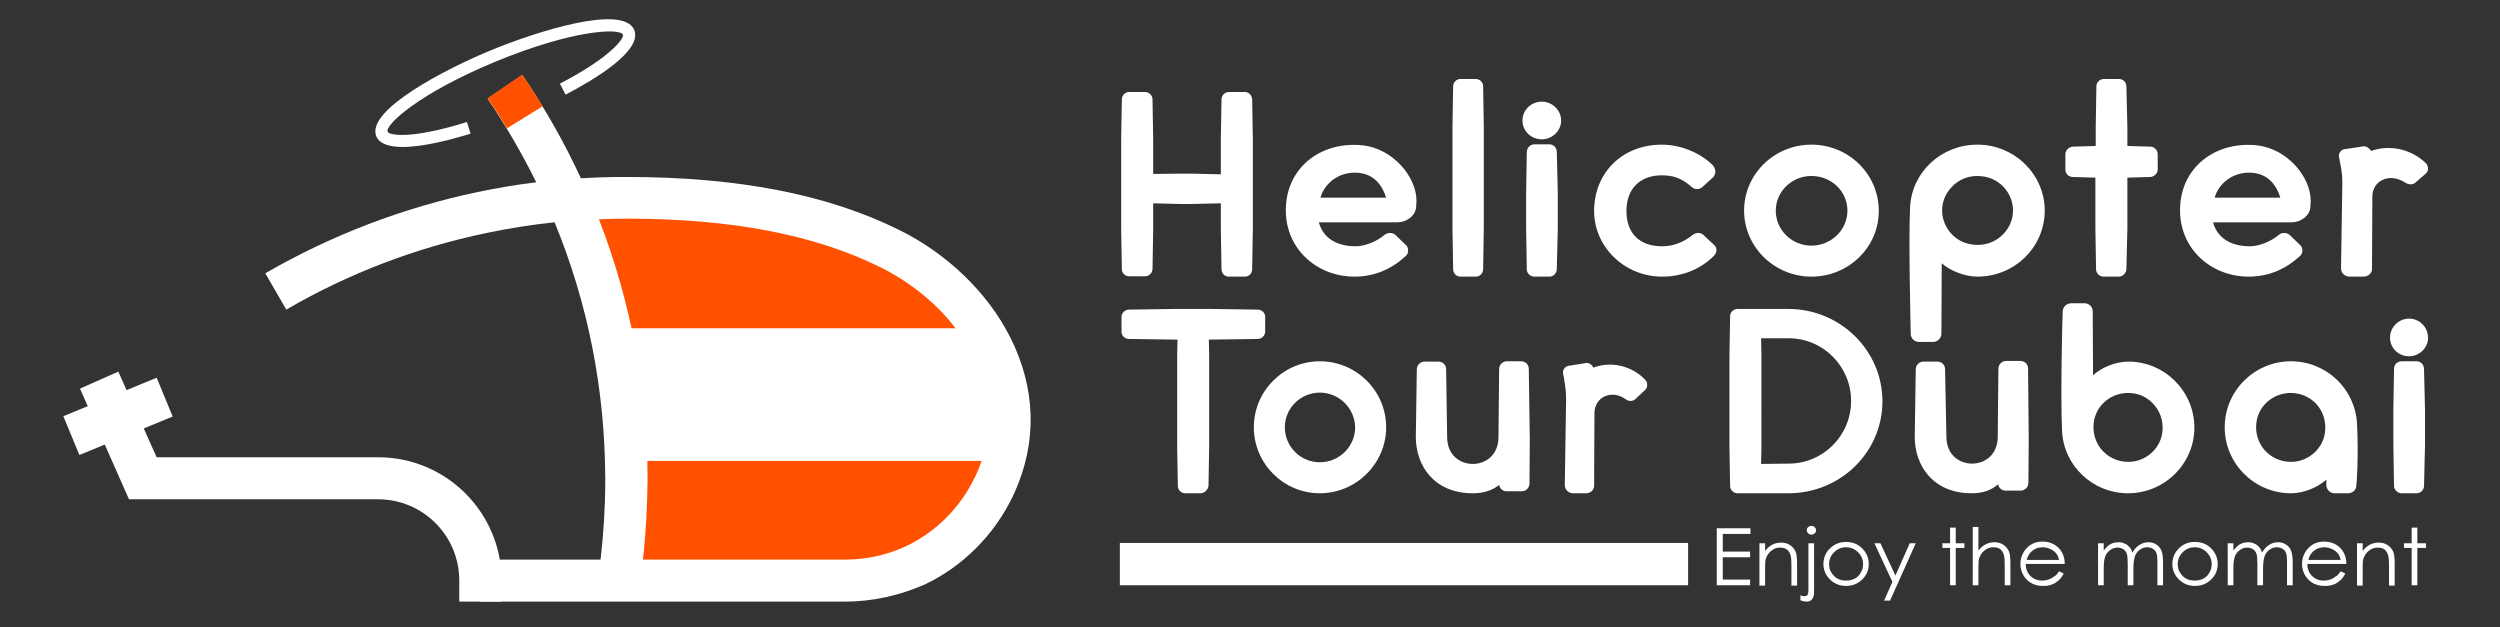 <?xml version="1.0" encoding="utf-8"?>
<!-- Generator: Adobe Illustrator 24.1.1, SVG Export Plug-In . SVG Version: 6.00 Build 0)  -->
<svg version="1.1" id="Layer_1" xmlns="http://www.w3.org/2000/svg" xmlns:xlink="http://www.w3.org/1999/xlink" x="0px" y="0px"
	 viewBox="0 0 750.1 188.2" style="enable-background:new 0 0 750.1 188.2;" xml:space="preserve">
<rect x="0" y="0" width="750.1" height="188.2" fill="#333333" stroke="none"/>
<style type="text/css">
	.st0{fill:#FF5100;}
	.st1{fill:#FFFFFF;}
	.st2{fill:#1D1934;}
</style>
<g>
	<g>
		<g>
			<g>
				<polygon class="st0" points="183.5,59.3 237.3,64.2 277.2,80.7 294,98 302.9,122.4 294,153 268.7,171.8 188,171.8 188,128.7 
					173.7,67.9 				"/>
			</g>
			<g>
				<rect x="183.5" y="98.5" class="st1" width="115" height="39.8"/>
			</g>
			<g>
				<polygon class="st2" points="187.9,149.7 187.9,149.7 187.9,137.1 				"/>
			</g>
			<g>
				<rect x="181.6" y="143.4" class="st2" width="12.6" height="0.6"/>
			</g>
			<g>
				<path class="st1" d="M253.7,180.5H144.1v-12.6h36.1c0.9-7.9,1.4-15.8,1.4-23.8l0-0.6c-0.1-26.7-5.2-52.5-15.2-76.8
					c-6.8,0.7-13.7,1.8-20.4,3.2c-21.1,4.4-41.4,12.1-60.1,23l-6.3-10.9c19.9-11.5,41.4-19.7,63.8-24.4c5.8-1.2,11.6-2.2,17.5-2.9
					c-4.3-8.7-9.2-17.1-14.6-25.1l10.4-7.1c6.7,9.8,12.6,20.2,17.6,31c4.5-0.3,9-0.4,13.6-0.4c33.5,0,60.3,5.2,81.9,15.9
					c14.4,7.1,26.5,18.8,33.2,32c7.8,15.3,8.3,31.5,1.4,46.8l-0.7,1.5c-5.6,11.4-14.9,20.7-26.3,26.1
					C270.1,178.6,261.9,180.5,253.7,180.5z M192.9,167.9h60.8c6.3,0,12.6-1.4,18.3-4.1c8.8-4.2,16-11.4,20.3-20.2l0.6-1.2
					c11.6-25.6-5.6-50.7-28.7-62.2c-19.8-9.8-44.7-14.6-76.2-14.6c-2.8,0-5.5,0.1-8.3,0.2c9.6,24.7,14.5,50.8,14.6,77.7l0,0.7
					C194.2,152,193.8,160,192.9,167.9z"/>
			</g>
			<g>
				
					<rect x="20.3" y="118.7" transform="matrix(0.924 -0.381 0.381 0.924 -44.972 22.93)" class="st1" width="30.3" height="12.6"/>
			</g>
			<g>
				<path class="st0" d="M152.1,38.5c-1.8-3-3.8-6.1-5.8-9l10.4-7.1c2.1,3.1,4.2,6.3,6.1,9.5L152.1,38.5z"/>
			</g>
			<g>
				<path class="st1" d="M150.4,180.5h-12.6v-6.3c0-13.5-10.9-24.4-24.4-24.4H38.7L24,116.6l11.5-5.1l11.5,25.7h66.5
					c20.4,0,37,16.6,37,37V180.5z"/>
			</g>
			<g>
				<path class="st1" d="M120.8,44.1c-3.9,0-6.9-0.9-7.9-3.2c-3.2-7.9,21.2-20.4,34.6-25.9c13.4-5.5,39.5-13.9,42.8-6
					c2.5,6.2-11.8,14.8-20.6,19.4l-1.7-3.3c15.7-8.2,19.3-13.7,18.9-14.7c-0.8-2-14.7-1.6-38,8c-23.3,9.6-33.4,19.1-32.6,21.1
					c0.4,1.1,6.9,2.4,23.8-2.9l1.1,3.5C135.4,41.9,127,44.1,120.8,44.1z"/>
			</g>
		</g>
	</g>
	<g>
		<g>
			<g>
				<g>
					<path class="st1" d="M374.8,29.8l0.2,11.9v27.2l-0.2,11.9c0,0.8-0.5,1.3-1.3,1.3h-4.8c-0.7,0-1.3-0.5-1.3-1.3l-0.2-11.9v-8.8
						l-9.8,0.2h-3.5l-8.8-0.2v8.8l-0.2,11.9c-0.1,0.8-0.6,1.3-1.3,1.3h-4.8c-0.7,0-1.3-0.5-1.3-1.3l-0.2-11.9V41.7l0.2-11.9
						c0-0.7,0.5-1.3,1.3-1.3h4.8c0.7,0,1.3,0.6,1.3,1.3l0.2,11.9v11.4l8.8-0.2h3.5l9.8,0.2V41.7l0.2-11.9c0.1-0.7,0.6-1.3,1.3-1.3
						h4.8C374.2,28.5,374.8,29.2,374.8,29.8z"/>
				</g>
				<g>
					<path class="st1" d="M373.5,83h-4.8c-1.2,0-2.1-0.9-2.2-2.1l0-0.1l-0.2-11.9l0-7.9l-8.9,0.2l-3.5,0L346,61v7.9l-0.2,11.9
						c-0.1,1.2-1.1,2.1-2.2,2.1h-4.8c-1.2,0-2.2-0.9-2.2-2.2l-0.2-11.8l0-27.2l0.2-11.9c0-1.2,1-2.2,2.2-2.2h4.8
						c1.1,0,2.1,0.9,2.2,2.1l0,0.1l0.2,11.9l0,10.5l7.9-0.1l3.5,0l8.9,0.2V41.7l0.2-12c0.1-1.2,1.1-2.1,2.2-2.1h4.8
						c1.2,0,2.1,1,2.2,2.2l0.2,11.8l0,27.2l-0.2,11.9C375.7,82,374.8,83,373.5,83z M368.3,80.7c0,0.2,0.2,0.5,0.4,0.5h4.8
						c0.2,0,0.4-0.2,0.4-0.4l0.2-11.9l0-27.2l-0.2-11.9c0-0.2-0.2-0.4-0.4-0.4h-4.8c-0.2,0-0.4,0.2-0.4,0.5l-0.2,11.8l0,12.4
						l-10.7-0.3l-3.5,0l-9.7,0.2V41.7L344,29.9c0-0.2-0.2-0.5-0.4-0.5h-4.8c-0.2,0-0.4,0.2-0.4,0.4l-0.2,11.9l0,27.2l0.2,11.8
						c0,0.3,0.1,0.4,0.4,0.4h4.8c0.3,0,0.4-0.2,0.4-0.5l0.2-11.8l0-9.7l9.7,0.3l3.5,0l10.7-0.3v9.7L368.3,80.7z"/>
				</g>
			</g>
			<g>
				<g>
					<path class="st1" d="M424,62c-0.1,2.1-2.4,3.8-4.6,3.8h-24c-0.5,0-0.8,0.4-0.7,0.8c1.5,5.9,6.5,8.1,11.9,8.1
						c3.1,0,6.7-1.5,9.2-3.7c0.5-0.5,1.5-0.5,2,0l3.1,3c0.6,0.5,0.6,1.5,0,2.1c-4.6,4.4-9.6,6-14.6,6c-12.1,0-21.2-9.8-19.5-21.9
						c1.4-10.6,11-16.8,21.8-15.8c8.8,0.9,15.4,9.2,15.4,15.8C424.1,60.2,424.1,61,424,62z M395.3,59.2c-0.2,0.5,0.2,1,0.7,1h20.1
						c0.5,0,0.9-0.5,0.7-1c-1.2-3.9-4-8.3-10.3-8.3C400.7,50.9,396.4,54.9,395.3,59.2z"/>
				</g>
				<g>
					<path class="st1" d="M406.4,83c-6.2,0-11.9-2.5-15.8-6.9c-3.8-4.3-5.4-10-4.6-16c1.4-10.7,11-17.7,22.8-16.5
						c9.3,1,16.2,9.6,16.2,16.6c0,0,0,0.8-0.1,1.8c-0.1,2.8-3,4.7-5.5,4.7h-23.7c1.7,6.2,7.6,7.2,11,7.2c2.8,0,6.3-1.4,8.7-3.4
						c0.9-0.8,2.4-0.8,3.3,0l3.1,3c0.5,0.4,0.7,1,0.7,1.7c0,0.7-0.3,1.3-0.8,1.7C417.3,80.9,412.2,83,406.4,83z M406.3,45.2
						c-9.7,0-17.2,6.1-18.5,15.1c-0.7,5.4,0.7,10.6,4.2,14.5c3.5,4,8.8,6.3,14.4,6.3c5.4,0,9.9-1.9,14-5.7c0.2-0.2,0.2-0.3,0.2-0.4
						c0-0.1,0-0.2-0.2-0.3l-3.2-3c-0.2-0.2-0.6-0.2-0.8,0c-2.7,2.4-6.6,3.9-9.9,3.9c-6.7,0-11.4-3.2-12.8-8.8l0-0.1
						c-0.1-0.5,0-1,0.3-1.3c0.3-0.4,0.8-0.6,1.2-0.6h24c1.7,0,3.7-1.3,3.7-3l0,0c0.1-0.9,0.1-1.7,0.1-1.7c0-6.2-6.4-14-14.6-14.9
						C407.8,45.3,407,45.2,406.3,45.2z M416.1,61.1H396c-0.5,0-1-0.2-1.3-0.7c-0.3-0.4-0.4-1-0.2-1.5c1.2-4.5,5.7-9,12.1-9
						c7.3,0,10.1,5.6,11.1,9c0.2,0.5,0.1,1-0.2,1.5C417.2,60.9,416.7,61.1,416.1,61.1z M416,59.5C416,59.5,416,59.5,416,59.5
						C416,59.5,416,59.5,416,59.5z M396.2,59.3h19.7c-1.1-3.5-3.6-7.5-9.4-7.5C401.1,51.8,397.2,55.5,396.2,59.3z"/>
				</g>
			</g>
			<g>
				<g>
					<path class="st1" d="M444.1,25.9l0.2,12.2v30.3l-0.2,12.3c0,0.7-0.6,1.3-1.3,1.3h-4.6c-0.7,0-1.3-0.6-1.3-1.3l-0.2-12.3V38.2
						l0.2-12.2c0-0.8,0.6-1.3,1.3-1.3h4.6C443.5,24.6,444.1,25.2,444.1,25.9z"/>
				</g>
				<g>
					<path class="st1" d="M442.8,83h-4.6c-1.2,0-2.2-1-2.2-2.2l-0.2-12.3l0-30.3l0.2-12.3c0-1.2,1-2.2,2.2-2.2h4.6
						c1.2,0,2.2,1,2.2,2.2l0.2,12.2l0,30.3L445,80.8C445,82,444,83,442.8,83z M438.2,25.5c-0.2,0-0.4,0.1-0.4,0.4l-0.2,12.3l0,30.3
						l0.2,12.3c0,0.2,0.2,0.4,0.4,0.4h4.6c0.2,0,0.4-0.2,0.4-0.4l0.2-12.3l0-30.3l-0.2-12.2c0-0.3-0.2-0.4-0.4-0.4H438.2z"/>
				</g>
			</g>
			<g>
				<g>
					<path class="st1" d="M467.5,36.2c0,2.6-2.3,4.7-4.9,4.7c-2.7,0-4.9-2.1-4.9-4.7c0-2.7,2.2-4.8,4.9-4.8
						C465.3,31.4,467.5,33.5,467.5,36.2z M464.9,44.3h-4.5c-0.8,0-1.4,0.6-1.4,1.4l-0.2,12.2v10.6l0.2,12.3c0,0.7,0.6,1.3,1.4,1.3
						h4.5c0.8,0,1.3-0.6,1.3-1.3l0.3-12.3V57.9l-0.3-12.2C466.2,44.9,465.7,44.3,464.9,44.3z"/>
				</g>
				<g>
					<path class="st1" d="M464.9,83h-4.5c-1.3,0-2.3-1-2.3-2.2l-0.2-12.3l0-10.6l0.2-12.3c0-1.2,1-2.3,2.3-2.3h4.5
						c1.2,0,2.2,1,2.2,2.3l0.3,12.2l0,10.6l-0.3,12.3C467.1,82,466.1,83,464.9,83z M460.3,45.2c-0.3,0-0.5,0.2-0.5,0.5l-0.2,12.3
						l0,10.5l0.2,12.3c0,0.2,0.2,0.4,0.5,0.4h4.5c0.3,0,0.4-0.2,0.4-0.4l0.3-12.3l0-10.5l-0.3-12.2c0-0.2-0.1-0.5-0.4-0.5H460.3z
						 M462.6,41.8c-3.2,0-5.8-2.5-5.8-5.6c0-3.2,2.6-5.7,5.8-5.7c3.2,0,5.8,2.6,5.8,5.7C468.4,39.2,465.8,41.8,462.6,41.8z
						 M462.6,32.3c-2.3,0-4,1.7-4,3.9c0,2.1,1.8,3.8,4,3.8c2.2,0,4-1.8,4-3.8C466.6,34.1,464.8,32.3,462.6,32.3z"/>
				</g>
			</g>
			<g>
				<g>
					<path class="st1" d="M513.6,74c0.6,0.5,0.6,1.5,0.1,2c-3.6,3.8-9,6.2-15.1,6.1c-10.7-0.1-19.3-8.4-19.3-18.8
						c0-10.5,7.5-19,19.4-19c6,0,11.9,2.8,15,6.2c0.5,0.6,0.4,1.5-0.2,2l-3.2,2.9c-0.5,0.5-1.4,0.5-2,0.1c-2.8-2.5-5.6-3.8-9.7-3.8
						c-7.1,0-11.5,4.7-11.5,11.6c0,6.9,3.9,11.5,11.6,11.5c4,0,7.2-1.5,9.9-3.7c0.5-0.5,1.4-0.4,1.9,0.1L513.6,74z"/>
				</g>
				<g>
					<path class="st1" d="M498.8,83c-0.1,0-0.2,0-0.3,0c-11.1-0.1-20.2-8.9-20.2-19.7c0-11.5,8.5-19.9,20.3-19.9
						c6.7,0,12.7,3.3,15.6,6.5l0,0.1c0.7,1,0.6,2.3-0.2,3.2l-3.2,2.9c-0.8,0.8-2.2,0.9-3.1,0.1c-2.9-2.6-5.5-3.6-9.1-3.6
						c-6.6,0-10.6,4.1-10.6,10.7c0,6.7,3.9,10.6,10.7,10.6c3.4,0,6.4-1.2,9.3-3.5c0.9-0.7,2.3-0.7,3.1,0.1l3.1,2.9
						c0.5,0.4,0.8,1,0.8,1.6c0,0.6-0.2,1.2-0.7,1.7C510.5,80.6,504.9,83,498.8,83z M498.7,45.2c-10.9,0-18.5,7.4-18.5,18.1
						c0,9.8,8.2,17.8,18.4,17.9c5.6,0.1,10.9-2.1,14.5-5.8c0.1-0.1,0.2-0.2,0.2-0.4c0-0.1,0-0.2-0.2-0.3l0,0l-3.1-2.9
						c-0.2-0.2-0.5-0.2-0.7,0c-3.2,2.7-6.6,4-10.4,4c-7.8,0-12.5-4.6-12.5-12.4c0-7.6,4.9-12.5,12.4-12.5c4.1,0,7.1,1.2,10.3,4.1
						c0.2,0.1,0.5,0.2,0.7-0.1l3.2-2.9c0.2-0.2,0.2-0.5,0.1-0.8C510.3,48.1,504.9,45.2,498.7,45.2z"/>
				</g>
			</g>
			<g>
				<g>
					<path class="st1" d="M562.9,63.2c0,10.5-8.6,18.9-19.4,18.9c-10.7,0-19.3-8.4-19.3-18.9c0-10.4,8.6-18.9,19.3-18.9
						C554.3,44.3,562.9,52.8,562.9,63.2z M531.9,63.2c0,6.3,5.2,11.4,11.6,11.4c6.4,0,11.7-5.1,11.7-11.4c0-6.3-5.2-11.3-11.7-11.3
						C537.2,51.9,531.9,56.9,531.9,63.2z"/>
				</g>
				<g>
					<path class="st1" d="M543.5,83c-11.1,0-20.2-8.9-20.2-19.8c0-10.9,9-19.8,20.2-19.8c11.2,0,20.2,8.9,20.2,19.8
						C563.8,74.1,554.7,83,543.5,83z M543.5,45.2c-10.1,0-18.4,8.1-18.4,18c0,9.9,8.2,18,18.4,18c10.2,0,18.5-8.1,18.5-18
						C562,53.3,553.7,45.2,543.5,45.2z M543.5,75.5c-6.9,0-12.5-5.5-12.5-12.3c0-6.7,5.6-12.2,12.5-12.2c6.9,0,12.6,5.5,12.6,12.2
						C556.1,70,550.5,75.5,543.5,75.5z M543.5,52.8c-5.9,0-10.7,4.7-10.7,10.4c0,5.8,4.8,10.5,10.7,10.5c5.9,0,10.8-4.7,10.8-10.5
						C554.3,57.4,549.5,52.8,543.5,52.8z"/>
				</g>
			</g>
			<g>
				<g>
					<path class="st1" d="M574,62.3c0.5-10,8.9-18,19.3-18c10.7,0,19.3,8.5,19.3,18.9s-8.6,18.9-19.3,18.9c-4.1,0-9.1-2.2-11.2-5
						c-0.2-0.2-0.4-0.1-0.4,0.1l-0.2,23c0,0.8-0.7,1.5-1.6,1.5h-4.2c-0.9,0-1.6-0.7-1.6-1.5C574.2,100.2,573.5,72.3,574,62.3z
						 M591.8,74.3c7.5,0.9,13.9-5.3,12.9-12.6c-0.7-5-4.8-9.1-9.9-9.7c-7.5-0.9-13.9,5.3-12.9,12.6
						C582.5,69.7,586.6,73.7,591.8,74.3z"/>
				</g>
				<g>
					<path class="st1" d="M580,102.6h-4.2c-1.4,0-2.5-1.1-2.5-2.4c0-0.3-0.7-28-0.2-38l0.9,0l-0.9,0c0.5-10.6,9.4-18.8,20.2-18.8
						c11.1,0,20.2,8.9,20.2,19.8c0,10.9-9,19.8-20.2,19.8c-3.7,0-8.1-1.7-10.7-4l-0.1,21.3C582.4,101.5,581.3,102.6,580,102.6z
						 M593.3,45.2c-9.9,0-17.9,7.5-18.4,17.1c-0.5,9.9,0.2,37.6,0.2,37.9c0,0.4,0.3,0.7,0.7,0.7h4.2c0.4,0,0.7-0.3,0.7-0.6l0.2-23
						c0-0.5,0.3-0.9,0.8-1c0.5-0.1,1,0,1.3,0.5c1.9,2.5,6.6,4.6,10.5,4.6c10.1,0,18.4-8.1,18.4-18C611.7,53.3,603.4,45.2,593.3,45.2
						z M581.4,77.6C581.4,77.7,581.4,77.7,581.4,77.6C581.4,77.7,581.4,77.7,581.4,77.6z M582.6,77.2L582.6,77.2
						C582.6,77.2,582.6,77.2,582.6,77.2z M593.3,75.3c-0.5,0-1.1,0-1.6-0.1c-5.5-0.7-10-5-10.7-10.5c-0.5-3.7,0.8-7.4,3.4-10
						c2.7-2.8,6.6-4.1,10.5-3.6c5.5,0.7,10,5,10.7,10.5c0.5,3.7-0.8,7.4-3.4,10C599.8,74,596.6,75.3,593.3,75.3z M593.3,52.8
						c-2.9,0-5.6,1.1-7.6,3.2c-2.3,2.3-3.3,5.4-2.9,8.5c0.7,4.7,4.4,8.4,9.2,8.9l0,0c3.4,0.4,6.7-0.7,9-3.1c2.3-2.3,3.3-5.4,2.9-8.5
						c-0.7-4.7-4.4-8.4-9.2-8.9C594.2,52.9,593.7,52.8,593.3,52.8z"/>
				</g>
			</g>
			<g>
				<g>
					<path class="st1" d="M646.4,46.3v4.5c0,0.8-0.6,1.3-1.3,1.4l-7.8,0.2v16.1L637,80.8c0,0.7-0.6,1.3-1.3,1.3h-4.5
						c-0.8,0-1.4-0.6-1.4-1.3l-0.2-12.3V52.4l-7.8-0.2c-0.8-0.1-1.3-0.6-1.3-1.3v-4.6c0-0.8,0.5-1.3,1.3-1.4l7.8-0.2v-6.5l0.2-12.2
						c0-0.8,0.6-1.3,1.4-1.3h4.5c0.7,0,1.3,0.5,1.3,1.3l0.3,12.2v6.5l7.8,0.2C645.8,45,646.4,45.5,646.4,46.3z"/>
				</g>
				<g>
					<path class="st1" d="M635.7,83h-4.5c-1.3,0-2.3-1-2.3-2.2l-0.2-12.3l0-15.2l-6.9-0.2c-1.2-0.1-2.1-1-2.1-2.2v-4.6
						c0-1.2,0.9-2.1,2.1-2.3l0.1,0l6.9-0.2v-5.6l0.2-12.3c0-1.2,1-2.2,2.3-2.2h4.5c1.2,0,2.2,1,2.2,2.2l0.3,12.2l0,5.7l7,0.2
						c1.2,0.1,2.1,1.1,2.1,2.3v4.5c0,1.2-0.9,2.1-2.1,2.3l-0.1,0l-6.9,0.2v15.2l-0.3,12.3C637.9,82,636.9,83,635.7,83z M621.8,51.3
						l8.6,0.3v16.9l0.2,12.3c0,0.2,0.2,0.4,0.5,0.4h4.5c0.2,0,0.4-0.2,0.4-0.4l0.3-12.3l0-16.9l8.6-0.3c0.2,0,0.5-0.2,0.5-0.5v-4.5
						c0-0.3-0.3-0.4-0.5-0.5l-8.6-0.3v-7.4L636.1,26c0-0.3-0.2-0.4-0.4-0.4h-4.5c-0.2,0-0.5,0.1-0.5,0.4l-0.2,12.3l0,7.4l-8.6,0.3
						c-0.2,0-0.5,0.1-0.5,0.5v4.6C621.3,51.1,621.5,51.2,621.8,51.3z"/>
				</g>
			</g>
			<g>
				<g>
					<path class="st1" d="M692.2,62c-0.1,2.1-2.4,3.8-4.6,3.8h-24c-0.5,0-0.8,0.4-0.7,0.8c1.5,5.9,6.5,8.1,11.9,8.1
						c3.1,0,6.7-1.5,9.2-3.7c0.5-0.5,1.5-0.5,2,0l3.1,3c0.6,0.5,0.6,1.5,0,2.1c-4.6,4.4-9.6,6-14.6,6c-12.1,0-21.2-9.8-19.5-21.9
						c1.4-10.6,11-16.8,21.8-15.8c8.8,0.9,15.4,9.2,15.4,15.8C692.3,60.2,692.3,61,692.2,62z M663.6,59.2c-0.2,0.5,0.2,1,0.7,1h20.1
						c0.5,0,0.9-0.5,0.7-1c-1.2-3.9-4-8.3-10.3-8.3C669,50.9,664.7,54.9,663.6,59.2z"/>
				</g>
				<g>
					<path class="st1" d="M674.7,83c-6.2,0-11.9-2.5-15.8-6.9c-3.8-4.3-5.4-10-4.6-16c1.4-10.7,11-17.7,22.8-16.5
						c9.3,1,16.2,9.6,16.2,16.6c0,0,0,0.8-0.1,1.8c-0.1,2.8-3,4.7-5.5,4.7h-23.7c1.7,6.2,7.6,7.2,11,7.2c2.8,0,6.3-1.4,8.7-3.4
						c0.9-0.8,2.4-0.8,3.3,0l3.1,3c0.5,0.4,0.7,1,0.7,1.7c0,0.7-0.3,1.3-0.8,1.7C685.6,80.9,680.5,83,674.7,83z M674.5,45.2
						c-9.7,0-17.3,6.1-18.5,15.1c-0.7,5.4,0.7,10.6,4.2,14.5c3.5,4,8.8,6.3,14.4,6.3c5.4,0,9.9-1.9,14-5.7c0.2-0.2,0.2-0.3,0.2-0.4
						c0-0.1,0-0.2-0.2-0.4l-3.2-3c-0.2-0.2-0.6-0.2-0.8,0c-2.7,2.4-6.6,3.9-9.9,3.9c-6.7,0-11.4-3.2-12.8-8.8l0-0.1
						c-0.1-0.5,0-1,0.3-1.3c0.3-0.4,0.8-0.6,1.2-0.6h24c1.7,0,3.7-1.3,3.7-3l0,0c0.1-0.9,0.1-1.7,0.1-1.7c0-6.2-6.4-14-14.6-14.9
						C676.1,45.3,675.3,45.2,674.5,45.2z M684.4,61.1h-20.1c-0.5,0-1-0.2-1.3-0.7c-0.3-0.4-0.4-1-0.2-1.5c1.2-4.5,5.7-9,12.1-9
						c7.3,0,10.1,5.6,11.1,9c0.2,0.5,0.1,1-0.2,1.5C685.4,60.9,684.9,61.1,684.4,61.1z M684.2,59.5
						C684.3,59.5,684.3,59.5,684.2,59.5C684.3,59.5,684.3,59.5,684.2,59.5z M664.5,59.3h19.7c-1.1-3.5-3.6-7.5-9.4-7.5
						C669.4,51.8,665.5,55.5,664.5,59.3z"/>
				</g>
			</g>
			<g>
				<g>
					<path class="st1" d="M727.1,51.5l-3,2.6c-0.6,0.4-1.3,0.3-1.8-0.1c-5.3-3.6-11.4-0.6-11.4,4.9l-0.1,21.6c0,0.9-0.7,1.6-1.7,1.6
						H705c-1,0-1.7-0.7-1.7-1.6l0.4-25.7c0-4-0.7-6-1-7.8c-0.2-0.7,0.5-1.4,1.3-1.4l5.2-0.8c0.6,0,1.1,0.4,1.4,0.9
						c0.2,0.7,0.2,0.8,0.2,0.8c5.4-2.4,11.9-1.3,16.3,3C727.8,50.1,727.8,50.9,727.1,51.5z"/>
				</g>
				<g>
					<path class="st1" d="M709.1,83H705c-1.5,0-2.6-1.1-2.6-2.5l0.4-25.7c0-2.8-0.4-4.6-0.7-6.1c-0.1-0.6-0.2-1.1-0.3-1.6
						c-0.1-0.6,0-1.1,0.4-1.6c0.4-0.5,1-0.8,1.7-0.8l5.3-0.8c0.9,0,1.8,0.6,2.2,1.4c5.6-2,12-0.6,16.4,3.6c0.5,0.5,0.7,1.1,0.7,1.8
						c0,0.6-0.3,1.1-0.8,1.5l-3.1,2.7c-0.9,0.6-2,0.5-2.9-0.1c-2.3-1.5-4.9-1.8-6.9-0.8c-1.9,0.9-3,2.8-3,5l-0.1,21.6
						C711.8,81.9,710.6,83,709.1,83z M704.1,46.5c-0.2,0-0.3,0.1-0.3,0.2c0,0-0.1,0.1-0.1,0.1l0,0.1c0.1,0.5,0.2,0.9,0.3,1.5
						c0.3,1.5,0.7,3.5,0.7,6.4l-0.4,25.7c0,0.4,0.3,0.7,0.8,0.7h4.1c0.5,0,0.8-0.3,0.8-0.7l0.1-21.6c0-2.9,1.5-5.3,4-6.5
						c2.7-1.4,6.1-1,8.9,0.9l0.1,0c0.2,0.1,0.4,0.2,0.6,0.1l3-2.6c0.1-0.1,0.2-0.2,0.2-0.3c0-0.1-0.1-0.3-0.2-0.4
						c-4-3.9-10.1-5-15.2-2.8l-1.3,0.6v-1.3c0-0.1-0.1-0.2-0.2-0.6c-0.1-0.2-0.3-0.3-0.5-0.3L704.1,46.5z"/>
				</g>
			</g>
		</g>
		<g>
			<g>
				<g>
					<path class="st1" d="M378.5,95.1v4.4c0,0.7-0.5,1.2-1.3,1.3l-15.6,0.2l0.1,5.7V134l-0.2,11.9c0,0.8-0.6,1.3-1.3,1.3h-4.6
						c-0.7,0-1.3-0.5-1.3-1.3L354,134v-27.2l0.1-5.7l-15.6-0.2c-0.8-0.1-1.3-0.6-1.3-1.3v-4.4c0-0.7,0.5-1.2,1.3-1.3l13.8-0.2h11.1
						l13.8,0.2C378,93.9,378.5,94.4,378.5,95.1z"/>
				</g>
				<g>
					<path class="st1" d="M360.2,148h-4.6c-1.2,0-2.2-1-2.2-2.2l-0.2-11.8l0-27.2l0.1-4.9l-14.7-0.2c-1.2-0.1-2.1-1-2.1-2.2v-4.4
						c0-1.1,0.9-2.1,2.1-2.2l0.1,0l13.8-0.2l11.1,0l13.9,0.2c1.2,0.1,2.1,1,2.1,2.2v4.4c0,1.1-0.9,2.1-2.1,2.2l-0.1,0l-14.7,0.2
						l0.1,4.8l0,27.2l-0.2,11.9C362.4,147,361.4,148,360.2,148z M338.6,99.9l16.4,0.2l-0.1,6.6V134l0.2,11.8c0,0.3,0.2,0.4,0.4,0.4
						h4.6c0.2,0,0.4-0.1,0.4-0.4l0.2-11.9l0-27.2l-0.1-6.6l16.4-0.2c0.2,0,0.5-0.2,0.5-0.4v-4.4c0-0.3-0.3-0.4-0.5-0.4l-13.7-0.2
						l-11.1,0l-13.7,0.2c-0.2,0-0.5,0.2-0.5,0.4v4.4C338.1,99.7,338.4,99.9,338.6,99.9z"/>
				</g>
			</g>
			<g>
				<g>
					<path class="st1" d="M415,128.2c0,10.5-8.5,18.9-19,18.9c-10.5,0-19-8.4-19-18.9c0-10.4,8.5-18.9,19-18.9
						C406.5,109.3,415,117.8,415,128.2z M384.5,128.2c0,6.3,5.2,11.4,11.4,11.4c6.3,0,11.5-5.1,11.5-11.4c0-6.3-5.2-11.3-11.5-11.3
						C389.7,116.9,384.5,122,384.5,128.2z"/>
				</g>
				<g>
					<path class="st1" d="M396,148c-10.9,0-19.8-8.9-19.8-19.8c0-10.9,8.9-19.8,19.8-19.8c11,0,19.9,8.9,19.9,19.8
						C415.9,139.1,406.9,148,396,148z M396,110.2c-10,0-18.1,8.1-18.1,18c0,9.9,8.1,18,18.1,18c10,0,18.1-8.1,18.1-18
						C414.1,118.3,406,110.2,396,110.2z M396,140.5c-6.8,0-12.3-5.5-12.3-12.3c0-6.7,5.5-12.2,12.3-12.2c6.8,0,12.4,5.5,12.4,12.2
						C408.3,135,402.8,140.5,396,140.5z M396,117.8c-5.8,0-10.5,4.7-10.5,10.4c0,5.8,4.7,10.5,10.5,10.5c5.8,0,10.6-4.7,10.6-10.5
						C406.5,122.5,401.8,117.8,396,117.8z"/>
				</g>
			</g>
			<g>
				<g>
					<path class="st1" d="M426.1,110.7c0-0.8,0.6-1.4,1.4-1.4h4.2c0.8,0,1.4,0.6,1.4,1.4l0.3,20.3c0,11.9,17.2,11.9,17.2,0l0.2-20.3
						c0-0.8,0.6-1.4,1.4-1.4h4.3c0.8,0,1.4,0.6,1.4,1.4l0.2,21.3L458,145c0,0.8-0.6,1.4-1.4,1.4H452c-0.7,0-1.3-0.5-1.4-1.3v-1.9
						c-1.8,2.5-4.7,3.9-8.7,3.9c-11,0-16.2-8-16.2-16.1L426.1,110.7z"/>
				</g>
				<g>
					<path class="st1" d="M441.9,148c-11.8,0-17.1-8.5-17.1-16.9l0.3-20.3c0-1.2,1-2.3,2.3-2.3h4.2c1.3,0,2.3,1,2.3,2.3l0.3,20.3
						c0,5.6,4,8.1,7.7,8.1s7.7-2.5,7.7-8.1l0.2-20.4c0-1.2,1-2.3,2.3-2.3h4.3c1.3,0,2.3,1,2.3,2.3L459,132l-0.1,13.1
						c0,1.2-1,2.3-2.3,2.3H452c-1.1,0-2-0.8-2.2-1.9C447.8,147.1,445.2,148,441.9,148z M427.5,110.2c-0.3,0-0.5,0.2-0.5,0.5l0,0
						l-0.3,20.3c0,7.5,4.7,15.2,15.3,15.2c3.6,0,6.2-1.2,8-3.5l1.6-2.2v4.6c0,0.3,0.3,0.5,0.5,0.5h4.6c0.3,0,0.5-0.2,0.5-0.5
						l0.1-13.1l-0.2-21.2c0-0.3-0.2-0.5-0.5-0.5h-4.3c-0.3,0-0.5,0.2-0.5,0.5l-0.2,20.4c0,6.4-4.8,9.8-9.5,9.8
						c-2.5,0-4.8-0.9-6.5-2.5c-1.9-1.8-3-4.3-3-7.4l-0.3-20.3c0-0.3-0.2-0.5-0.5-0.5H427.5z"/>
				</g>
			</g>
			<g>
				<g>
					<path class="st1" d="M492.9,116.5l-2.9,2.6c-0.5,0.4-1.2,0.3-1.7-0.1c-5-3.6-10.8-0.6-10.8,4.9l-0.1,21.6
						c0,0.9-0.7,1.6-1.6,1.6h-3.9c-0.9,0-1.6-0.7-1.6-1.6l0.4-25.7c0-4-0.7-6-0.9-7.8c-0.2-0.7,0.5-1.4,1.2-1.4l4.9-0.8
						c0.5,0,1.1,0.4,1.3,0.9c0.2,0.7,0.2,0.8,0.2,0.8c5.1-2.4,11.2-1.3,15.4,3C493.6,115.1,493.6,116,492.9,116.5z"/>
				</g>
				<g>
					<path class="st1" d="M475.9,148h-3.9c-1.4,0-2.5-1.1-2.5-2.5l0.4-25.7c0-2.8-0.4-4.6-0.6-6.1c-0.1-0.6-0.2-1.1-0.3-1.6
						c-0.1-0.6,0-1.1,0.4-1.6c0.4-0.5,1-0.8,1.6-0.8l5-0.8c0.9,0,1.7,0.6,2.1,1.4c5.3-2,11.4-0.6,15.5,3.6c0.5,0.5,0.7,1.1,0.6,1.8
						c0,0.6-0.3,1.1-0.8,1.5l-2.9,2.7c-0.8,0.6-2,0.5-2.7-0.1c-2.1-1.5-4.5-1.8-6.5-0.8c-1.8,0.9-2.9,2.8-2.9,5l-0.1,21.6
						C478.4,146.9,477.3,148,475.9,148z M471.1,111.5c-0.1,0-0.3,0.1-0.3,0.1c0,0-0.1,0.1-0.1,0.1l0,0.1c0.1,0.5,0.2,0.9,0.3,1.5
						c0.3,1.5,0.7,3.4,0.7,6.4l-0.4,25.7c0,0.4,0.3,0.7,0.7,0.7h3.9c0.4,0,0.7-0.3,0.7-0.7l0.1-21.6c0-2.9,1.4-5.3,3.8-6.6
						c2.6-1.3,5.7-1,8.4,1l0,0c0.1,0.1,0.4,0.2,0.6,0.1l2.8-2.6c0.1-0.1,0.2-0.2,0.2-0.3c0-0.1-0.1-0.3-0.2-0.4
						c-3.8-3.9-9.6-5-14.4-2.8l-1.3,0.6v-1.3c0-0.1-0.1-0.2-0.2-0.6c-0.1-0.2-0.3-0.3-0.4-0.4L471.1,111.5z"/>
				</g>
			</g>
			<g>
				<g>
					<path class="st1" d="M563.9,120.3c0,14.8-12.4,26.8-27.3,26.8h-15.3c-0.7,0-1.3-0.5-1.3-1.3l-0.2-11.9v-27.2l0.2-11.9
						c0-0.7,0.6-1.3,1.3-1.3h4.7h10.6C551.5,93.6,563.9,105.6,563.9,120.3z M556.2,120.3c0-10.7-8.8-19.7-19.6-19.7l-9.2-0.1
						l0.1,6.1V134l-0.1,6.1l9.2-0.1C547.4,140,556.2,131.1,556.2,120.3z"/>
				</g>
				<g>
					<path class="st1" d="M536.6,148h-15.3c-1.2,0-2.2-1-2.2-2.2l-0.2-11.8l0-27.2l0.2-11.9c0-1.2,1-2.2,2.2-2.2h15.3
						c15.5,0,28.2,12.4,28.2,27.7S552.2,148,536.6,148z M521.4,94.5c-0.2,0-0.4,0.2-0.4,0.4l-0.2,11.9l0,27.2l0.2,11.8
						c0,0.3,0.2,0.4,0.4,0.4h15.3c14.5,0,26.4-11.6,26.4-25.9s-11.8-25.9-26.4-25.9H521.4z M526.6,141l0.1-7v-27.2l-0.1-7l10.1,0.1
						c11.3,0,20.4,9.2,20.4,20.5s-9.2,20.5-20.5,20.5L526.6,141z M528.4,101.5l0.1,5.2V134l-0.1,5.2l8.3-0.1
						c10.3,0,18.7-8.4,18.7-18.8s-8.4-18.8-18.7-18.8L528.4,101.5z"/>
				</g>
			</g>
			<g>
				<g>
					<path class="st1" d="M575.8,110.7c0-0.8,0.6-1.4,1.4-1.4h4.2c0.8,0,1.4,0.6,1.4,1.4l0.3,20.3c0,11.9,17.2,11.9,17.2,0l0.2-20.3
						c0-0.8,0.6-1.4,1.4-1.4h4.3c0.8,0,1.4,0.6,1.4,1.4l0.2,21.3l-0.1,13.1c0,0.8-0.6,1.4-1.4,1.4h-4.6c-0.7,0-1.3-0.5-1.4-1.3v-1.9
						c-1.8,2.5-4.7,3.9-8.7,3.9c-11,0-16.2-8-16.2-16.1L575.8,110.7z"/>
				</g>
				<g>
					<path class="st1" d="M591.6,148c-11.8,0-17.1-8.5-17.1-16.9l0.3-20.3c0-1.2,1-2.3,2.3-2.3h4.2c1.3,0,2.3,1,2.3,2.3L584,131
						c0,5.6,4,8.1,7.7,8.1s7.7-2.5,7.7-8.1l0.2-20.4c0-1.2,1-2.3,2.3-2.3h4.3c1.3,0,2.3,1,2.3,2.3l0.2,21.2l-0.1,13.1
						c0,1.2-1,2.3-2.3,2.3h-4.6c-1.1,0-2-0.8-2.2-1.9C597.5,147.1,594.9,148,591.6,148z M577.1,110.2c-0.3,0-0.5,0.2-0.5,0.5l0,0
						l-0.3,20.3c0,7.5,4.7,15.2,15.3,15.2c3.6,0,6.2-1.2,8-3.5l1.6-2.2v4.6c0,0.3,0.3,0.5,0.5,0.5h4.6c0.3,0,0.5-0.2,0.5-0.5
						l0.1-13.1l-0.2-21.2c0-0.3-0.2-0.5-0.5-0.5h-4.3c-0.3,0-0.5,0.2-0.5,0.5l-0.2,20.4c0,6.4-4.8,9.8-9.5,9.8
						c-2.5,0-4.8-0.9-6.5-2.5c-1.9-1.8-3-4.3-3-7.4l-0.3-20.3c0-0.3-0.2-0.5-0.5-0.5H577.1z"/>
				</g>
			</g>
			<g>
				<g>
					<path class="st1" d="M619.8,93.4c0-0.8,0.8-1.5,1.6-1.5h4.1c0.8,0,1.5,0.7,1.5,1.5l0.1,20.8c0,0.2,0.3,0.3,0.5,0.2
						c2.2-2.8,7-5,11-5c10.5,0,19,8.5,19,18.9c0,10.5-8.5,18.9-19,18.9c-10.2,0-18.5-8-19-18C619.1,119.2,619.8,93.4,619.8,93.4z
						 M627.3,126.8c-0.9,7.3,5.2,13.5,12.7,12.6c5-0.6,9.1-4.7,9.7-9.7c0.9-7.3-5.2-13.5-12.7-12.6
						C632,117.7,627.9,121.7,627.3,126.8z"/>
				</g>
				<g>
					<path class="st1" d="M638.5,148c-10.6,0-19.4-8.3-19.8-18.8c-0.5-9.8,0.1-35.2,0.2-35.8c0-1.3,1.2-2.4,2.5-2.4h4.1
						c1.3,0,2.4,1.1,2.4,2.4l0.1,19.2c2.6-2.4,6.8-4.1,10.6-4.1c10.9,0,19.8,8.9,19.8,19.8C658.4,139.1,649.5,148,638.5,148z
						 M621.4,92.7c-0.4,0-0.7,0.3-0.7,0.6l0,0c0,0.3-0.7,25.9-0.2,35.7c0.4,9.6,8.4,17.1,18.1,17.1c10,0,18.1-8.1,18.1-18
						c0-9.9-8.1-18-18.1-18c-3.8,0-8.3,2-10.3,4.6l-0.1,0.1c-0.3,0.3-0.8,0.4-1.3,0.2c-0.4-0.2-0.7-0.6-0.7-1l-0.1-20.8
						c0-0.4-0.3-0.6-0.7-0.6H621.4z M628,114.1L628,114.1C628,114.1,628,114.1,628,114.1z M638.5,140.4c-3.3,0-6.4-1.3-8.7-3.6
						c-2.7-2.7-3.9-6.4-3.4-10.1c0.7-5.4,5-9.7,10.5-10.5c3.9-0.5,7.6,0.8,10.3,3.5c2.7,2.7,3.9,6.4,3.4,10.1
						c-0.7,5.4-5.1,9.8-10.5,10.5C639.6,140.3,639.1,140.4,638.5,140.4z M638.5,117.9c-0.4,0-0.9,0-1.4,0.1
						c-4.7,0.6-8.4,4.3-8.9,8.9l0,0c-0.4,3.2,0.7,6.4,2.9,8.6c2.3,2.3,5.5,3.4,8.8,3c4.6-0.6,8.4-4.3,8.9-8.9
						c0.4-3.2-0.7-6.4-2.9-8.6C643.9,118.9,641.3,117.9,638.5,117.9z"/>
				</g>
			</g>
			<g>
				<g>
					<path class="st1" d="M706.1,145.6c0,0.8-0.7,1.5-1.6,1.5h-4.1c-0.8,0-1.5-0.7-1.5-1.5l-0.1-3.4c0-0.2-0.2-0.3-0.4-0.2
						c-2.1,2.8-7,5-11,5c-10.6,0-19-8.4-19-18.9c0-10.4,8.5-18.9,19-18.9c10.2,0,18.4,8,18.9,18
						C706.8,137.3,706.1,145.6,706.1,145.6z M698.6,129.7c1-7.3-5.2-13.5-12.7-12.6c-5,0.7-9.1,4.7-9.7,9.7
						c-0.9,7.3,5.3,13.5,12.7,12.6C693.9,138.8,697.9,134.7,698.6,129.7z"/>
				</g>
				<g>
					<path class="st1" d="M704.5,148h-4.1c-1.2,0-2.3-1-2.4-2.3l0-0.1l0-1.7c-2.6,2.4-6.9,4.1-10.6,4.1c-11,0-19.9-8.9-19.9-19.8
						c0-10.9,8.9-19.8,19.9-19.8c10.6,0,19.3,8.3,19.8,18.8c0.5,9.6-0.1,17.8-0.2,18.4C707,147,705.9,148,704.5,148z M699.8,145.5
						c0,0.4,0.4,0.7,0.7,0.7h4.1c0.4,0,0.7-0.3,0.7-0.6l0-0.1c0-0.1,0.7-8.3,0.2-18.2c-0.4-9.6-8.3-17.1-18-17.1
						c-10,0-18.1,8.1-18.1,18c0,9.9,8.1,18,18.1,18c3.8,0,8.4-2.1,10.3-4.7l0.1-0.1c0.3-0.3,0.8-0.4,1.2-0.3c0.4,0.2,0.7,0.6,0.7,1
						L699.8,145.5z M697.9,142.2C697.9,142.2,697.9,142.3,697.9,142.2L697.9,142.2z M687.4,140.4c-3.3,0-6.4-1.3-8.7-3.6
						c-2.7-2.7-3.9-6.4-3.5-10.1c0.7-5.4,5-9.7,10.5-10.5c3.9-0.5,7.7,0.8,10.4,3.6c2.6,2.7,3.8,6.3,3.3,10.1
						c-0.7,5.4-5.1,9.8-10.5,10.5C688.4,140.3,687.9,140.4,687.4,140.4z M687.3,117.9c-0.4,0-0.9,0-1.4,0.1
						c-4.7,0.6-8.4,4.3-8.9,8.9c-0.4,3.2,0.7,6.4,2.9,8.6c2.3,2.3,5.5,3.4,8.8,3c4.6-0.6,8.4-4.3,8.9-8.9l0,0
						c0.4-3.2-0.6-6.3-2.8-8.6C692.8,119,690.2,117.9,687.3,117.9z"/>
				</g>
			</g>
			<g>
				<g>
					<path class="st1" d="M727.7,101.2c0,2.6-2.2,4.7-4.9,4.7c-2.7,0-4.9-2.1-4.9-4.7c0-2.7,2.2-4.8,4.9-4.8
						C725.4,96.4,727.7,98.6,727.7,101.2z M725.1,109.3h-4.5c-0.8,0-1.4,0.6-1.4,1.4l-0.2,12.2v10.6l0.2,12.3c0,0.7,0.6,1.3,1.4,1.3
						h4.5c0.8,0,1.3-0.6,1.3-1.3l0.3-12.3v-10.6l-0.3-12.2C726.4,109.9,725.8,109.3,725.1,109.3z"/>
				</g>
				<g>
					<path class="st1" d="M725.1,148h-4.5c-1.2,0-2.3-1-2.3-2.2l-0.2-12.3l0-10.6l0.2-12.3c0-1.2,1-2.2,2.3-2.2h4.5
						c1.2,0,2.2,1,2.2,2.3l0.3,12.2l0,10.6l-0.3,12.3C727.3,147,726.3,148,725.1,148z M720.6,110.2c-0.3,0-0.5,0.2-0.5,0.5
						l-0.2,12.3l0,10.5l0.2,12.3c0,0.2,0.2,0.4,0.5,0.4h4.5c0.3,0,0.4-0.2,0.4-0.4l0.3-12.3l0-10.5l-0.3-12.2c0-0.2-0.1-0.5-0.4-0.5
						H720.6z M722.8,106.9c-3.2,0-5.7-2.5-5.7-5.6c0-3.1,2.6-5.7,5.7-5.7c3.2,0,5.7,2.6,5.7,5.7
						C728.6,104.3,725.9,106.9,722.8,106.9z M722.8,97.3c-2.2,0-4,1.7-4,3.9c0,2.1,1.8,3.9,4,3.9c2.1,0,4-1.8,4-3.9
						C726.8,99.1,725,97.3,722.8,97.3z"/>
				</g>
			</g>
		</g>
		<g>
			<g>
				<g>
					<path class="st1" d="M515.1,158.5h10.1v1.7h-8.3v5.3h8.2v1.7h-8.2v6.7h8.2v1.7h-10V158.5z"/>
				</g>
			</g>
			<g>
				<g>
					<path class="st1" d="M527.9,163h1.7v2.3c0.7-0.9,1.4-1.5,2.2-1.9c0.8-0.4,1.7-0.6,2.6-0.6c1,0,1.8,0.2,2.6,0.7
						c0.8,0.5,1.3,1.1,1.7,1.9c0.4,0.8,0.5,2.1,0.5,3.8v6.5h-1.7v-6c0-1.5-0.1-2.4-0.2-2.9c-0.2-0.8-0.6-1.5-1.1-1.9
						c-0.5-0.4-1.3-0.6-2.1-0.6c-1,0-1.9,0.3-2.7,1c-0.8,0.6-1.3,1.5-1.6,2.4c-0.2,0.6-0.2,1.8-0.2,3.4v4.6h-1.7V163z"/>
				</g>
			</g>
			<g>
				<g>
					<path class="st1" d="M542.6,163h1.7v14.5c0,1.1-0.2,1.8-0.6,2.3c-0.4,0.5-0.9,0.7-1.6,0.7c-0.6,0-1.2-0.1-1.9-0.4v-1.5
						c0.4,0.2,0.8,0.3,1.2,0.3c0.5,0,0.8-0.2,1-0.5c0.1-0.2,0.2-0.7,0.2-1.4V163z M543.5,157.8c0.4,0,0.7,0.1,1,0.4
						c0.3,0.3,0.4,0.6,0.4,0.9c0,0.4-0.1,0.7-0.4,0.9c-0.3,0.3-0.6,0.4-1,0.4c-0.4,0-0.7-0.1-1-0.4c-0.3-0.3-0.4-0.6-0.4-0.9
						c0-0.4,0.1-0.7,0.4-0.9C542.8,157.9,543.1,157.8,543.5,157.8z"/>
				</g>
			</g>
			<g>
				<g>
					<path class="st1" d="M553.9,162.6c2,0,3.7,0.7,5,2.1c1.2,1.3,1.8,2.8,1.8,4.5c0,1.8-0.6,3.3-1.9,4.6c-1.3,1.3-2.9,2-4.9,2
						c-2,0-3.6-0.7-4.9-2c-1.3-1.3-1.9-2.9-1.9-4.6c0-1.7,0.6-3.3,1.8-4.5C550.3,163.3,551.9,162.6,553.9,162.6z M553.9,164.2
						c-1.4,0-2.6,0.5-3.6,1.5c-1,1-1.5,2.2-1.5,3.6c0,0.9,0.2,1.8,0.7,2.5c0.5,0.8,1.1,1.4,1.8,1.8c0.8,0.4,1.6,0.6,2.6,0.6
						s1.8-0.2,2.6-0.6c0.8-0.4,1.4-1,1.8-1.8c0.5-0.8,0.7-1.6,0.7-2.5c0-1.4-0.5-2.6-1.5-3.6C556.5,164.7,555.3,164.2,553.9,164.2z"
						/>
				</g>
			</g>
			<g>
				<g>
					<path class="st1" d="M562.4,163h1.8l4.5,9.7l4.3-9.7h1.8l-7.7,17.2h-1.8l2.5-5.6L562.4,163z"/>
				</g>
			</g>
			<g>
				<g>
					<path class="st1" d="M585.1,158.3h1.7v4.7h2.6v1.4h-2.6v11.2h-1.7v-11.2h-2.3V163h2.3V158.3z"/>
				</g>
			</g>
			<g>
				<g>
					<path class="st1" d="M591.9,158.1h1.7v7.1c0.7-0.9,1.4-1.5,2.2-1.9s1.7-0.6,2.6-0.6c1,0,1.8,0.2,2.6,0.7
						c0.8,0.5,1.3,1.1,1.7,1.9c0.4,0.8,0.5,2.1,0.5,3.8v6.5h-1.7v-6c0-1.5-0.1-2.4-0.2-2.9c-0.2-0.8-0.6-1.5-1.1-1.9
						c-0.5-0.4-1.3-0.6-2.1-0.6c-1,0-1.9,0.3-2.7,1c-0.8,0.6-1.3,1.5-1.6,2.4c-0.2,0.6-0.2,1.8-0.2,3.4v4.6h-1.7V158.1z"/>
				</g>
			</g>
			<g>
				<g>
					<path class="st1" d="M617.8,171.4l1.4,0.7c-0.5,0.9-1,1.6-1.6,2.1c-0.6,0.5-1.3,1-2,1.2c-0.8,0.3-1.6,0.4-2.6,0.4
						c-2.1,0-3.8-0.7-5-2c-1.2-1.3-1.8-2.9-1.8-4.6c0-1.6,0.5-3,1.5-4.3c1.3-1.6,3-2.4,5.1-2.4c2.2,0,4,0.8,5.3,2.4
						c0.9,1.1,1.4,2.6,1.4,4.3h-11.7c0,1.5,0.5,2.7,1.4,3.6c0.9,0.9,2.1,1.4,3.5,1.4c0.7,0,1.3-0.1,1.9-0.3c0.6-0.2,1.2-0.5,1.6-0.9
						C616.8,172.8,617.3,172.2,617.8,171.4z M617.8,168c-0.2-0.9-0.5-1.6-1-2.1c-0.4-0.5-1-0.9-1.7-1.2s-1.4-0.5-2.2-0.5
						c-1.3,0-2.4,0.4-3.3,1.2c-0.7,0.6-1.2,1.4-1.5,2.6H617.8z"/>
				</g>
			</g>
			<g>
				<g>
					<path class="st1" d="M629.5,163h1.7v2.2c0.6-0.8,1.2-1.4,1.8-1.8c0.8-0.5,1.7-0.7,2.7-0.7c0.6,0,1.2,0.1,1.8,0.4
						c0.6,0.2,1,0.6,1.4,1c0.4,0.4,0.7,1,0.9,1.7c0.6-1,1.2-1.7,2.1-2.3c0.8-0.5,1.7-0.8,2.7-0.8c0.9,0,1.7,0.2,2.4,0.7
						c0.7,0.4,1.2,1.1,1.5,1.8c0.3,0.8,0.5,2,0.5,3.5v6.9h-1.7v-6.9c0-1.4-0.1-2.3-0.3-2.8s-0.5-0.9-1-1.2c-0.5-0.3-1.1-0.5-1.7-0.5
						c-0.8,0-1.5,0.2-2.2,0.7c-0.7,0.5-1.2,1.1-1.5,1.9c-0.3,0.8-0.5,2.1-0.5,3.9v4.9h-1.7v-6.4c0-1.5-0.1-2.6-0.3-3.1s-0.5-1-1-1.3
						c-0.5-0.3-1.1-0.5-1.7-0.5c-0.8,0-1.5,0.2-2.2,0.7c-0.7,0.5-1.2,1.1-1.5,1.8c-0.3,0.8-0.5,1.9-0.5,3.5v5.3h-1.7V163z"/>
				</g>
			</g>
			<g>
				<g>
					<path class="st1" d="M658.6,162.6c2,0,3.7,0.7,5,2.1c1.2,1.3,1.8,2.8,1.8,4.5c0,1.8-0.6,3.3-1.9,4.6c-1.3,1.3-2.9,2-4.9,2
						c-2,0-3.6-0.7-4.9-2c-1.3-1.3-1.9-2.9-1.9-4.6c0-1.7,0.6-3.3,1.8-4.5C654.9,163.3,656.5,162.6,658.6,162.6z M658.5,164.2
						c-1.4,0-2.6,0.5-3.6,1.5c-1,1-1.5,2.2-1.5,3.6c0,0.9,0.2,1.8,0.7,2.5c0.5,0.8,1.1,1.4,1.8,1.8c0.8,0.4,1.6,0.6,2.6,0.6
						s1.8-0.2,2.6-0.6c0.8-0.4,1.4-1,1.8-1.8c0.5-0.8,0.7-1.6,0.7-2.5c0-1.4-0.5-2.6-1.5-3.6C661.1,164.7,659.9,164.2,658.5,164.2z"
						/>
				</g>
			</g>
			<g>
				<g>
					<path class="st1" d="M668.4,163h1.7v2.2c0.6-0.8,1.2-1.4,1.8-1.8c0.8-0.5,1.7-0.7,2.7-0.7c0.6,0,1.2,0.1,1.8,0.4
						c0.6,0.2,1,0.6,1.4,1c0.4,0.4,0.7,1,0.9,1.7c0.6-1,1.2-1.7,2.1-2.3c0.8-0.5,1.7-0.8,2.7-0.8c0.9,0,1.7,0.2,2.4,0.7
						c0.7,0.4,1.2,1.1,1.5,1.8c0.3,0.8,0.5,2,0.5,3.5v6.9h-1.7v-6.9c0-1.4-0.1-2.3-0.3-2.8s-0.5-0.9-1-1.2c-0.5-0.3-1.1-0.5-1.7-0.5
						c-0.8,0-1.5,0.2-2.2,0.7c-0.7,0.5-1.2,1.1-1.5,1.9c-0.3,0.8-0.5,2.1-0.5,3.9v4.9h-1.7v-6.4c0-1.5-0.1-2.6-0.3-3.1s-0.5-1-1-1.3
						c-0.5-0.3-1.1-0.5-1.7-0.5c-0.8,0-1.5,0.2-2.2,0.7c-0.7,0.5-1.2,1.1-1.5,1.8c-0.3,0.8-0.5,1.9-0.5,3.5v5.3h-1.7V163z"/>
				</g>
			</g>
			<g>
				<g>
					<path class="st1" d="M702.3,171.4l1.4,0.7c-0.5,0.9-1,1.6-1.6,2.1c-0.6,0.5-1.3,1-2,1.2c-0.8,0.3-1.6,0.4-2.6,0.4
						c-2.1,0-3.8-0.7-5-2c-1.2-1.3-1.8-2.9-1.8-4.6c0-1.6,0.5-3,1.5-4.3c1.3-1.6,3-2.4,5.1-2.4c2.2,0,4,0.8,5.3,2.4
						c0.9,1.1,1.4,2.6,1.4,4.3h-11.7c0,1.5,0.5,2.7,1.4,3.6s2.1,1.4,3.5,1.4c0.7,0,1.3-0.1,1.9-0.3c0.6-0.2,1.2-0.5,1.6-0.9
						C701.3,172.8,701.7,172.2,702.3,171.4z M702.3,168c-0.2-0.9-0.5-1.6-1-2.1c-0.4-0.5-1-0.9-1.7-1.2s-1.4-0.5-2.2-0.5
						c-1.3,0-2.4,0.4-3.3,1.2c-0.7,0.6-1.2,1.4-1.5,2.6H702.3z"/>
				</g>
			</g>
			<g>
				<g>
					<path class="st1" d="M707.2,163h1.7v2.3c0.7-0.9,1.4-1.5,2.2-1.9s1.7-0.6,2.6-0.6c1,0,1.8,0.2,2.6,0.7c0.8,0.5,1.3,1.1,1.7,1.9
						c0.4,0.8,0.5,2.1,0.5,3.8v6.5h-1.7v-6c0-1.5-0.1-2.4-0.2-2.9c-0.2-0.8-0.6-1.5-1.1-1.9c-0.5-0.4-1.3-0.6-2.1-0.6
						c-1,0-1.9,0.3-2.7,1c-0.8,0.6-1.3,1.5-1.6,2.4c-0.2,0.6-0.2,1.8-0.2,3.4v4.6h-1.7V163z"/>
				</g>
			</g>
			<g>
				<g>
					<path class="st1" d="M723.6,158.3h1.7v4.7h2.6v1.4h-2.6v11.2h-1.7v-11.2h-2.3V163h2.3V158.3z"/>
				</g>
			</g>
		</g>
		<g>
			<g>
				<g>
					<rect x="336" y="162.9" class="st1" width="170.5" height="12.7"/>
				</g>
			</g>
		</g>
	</g>
</g>
</svg>
